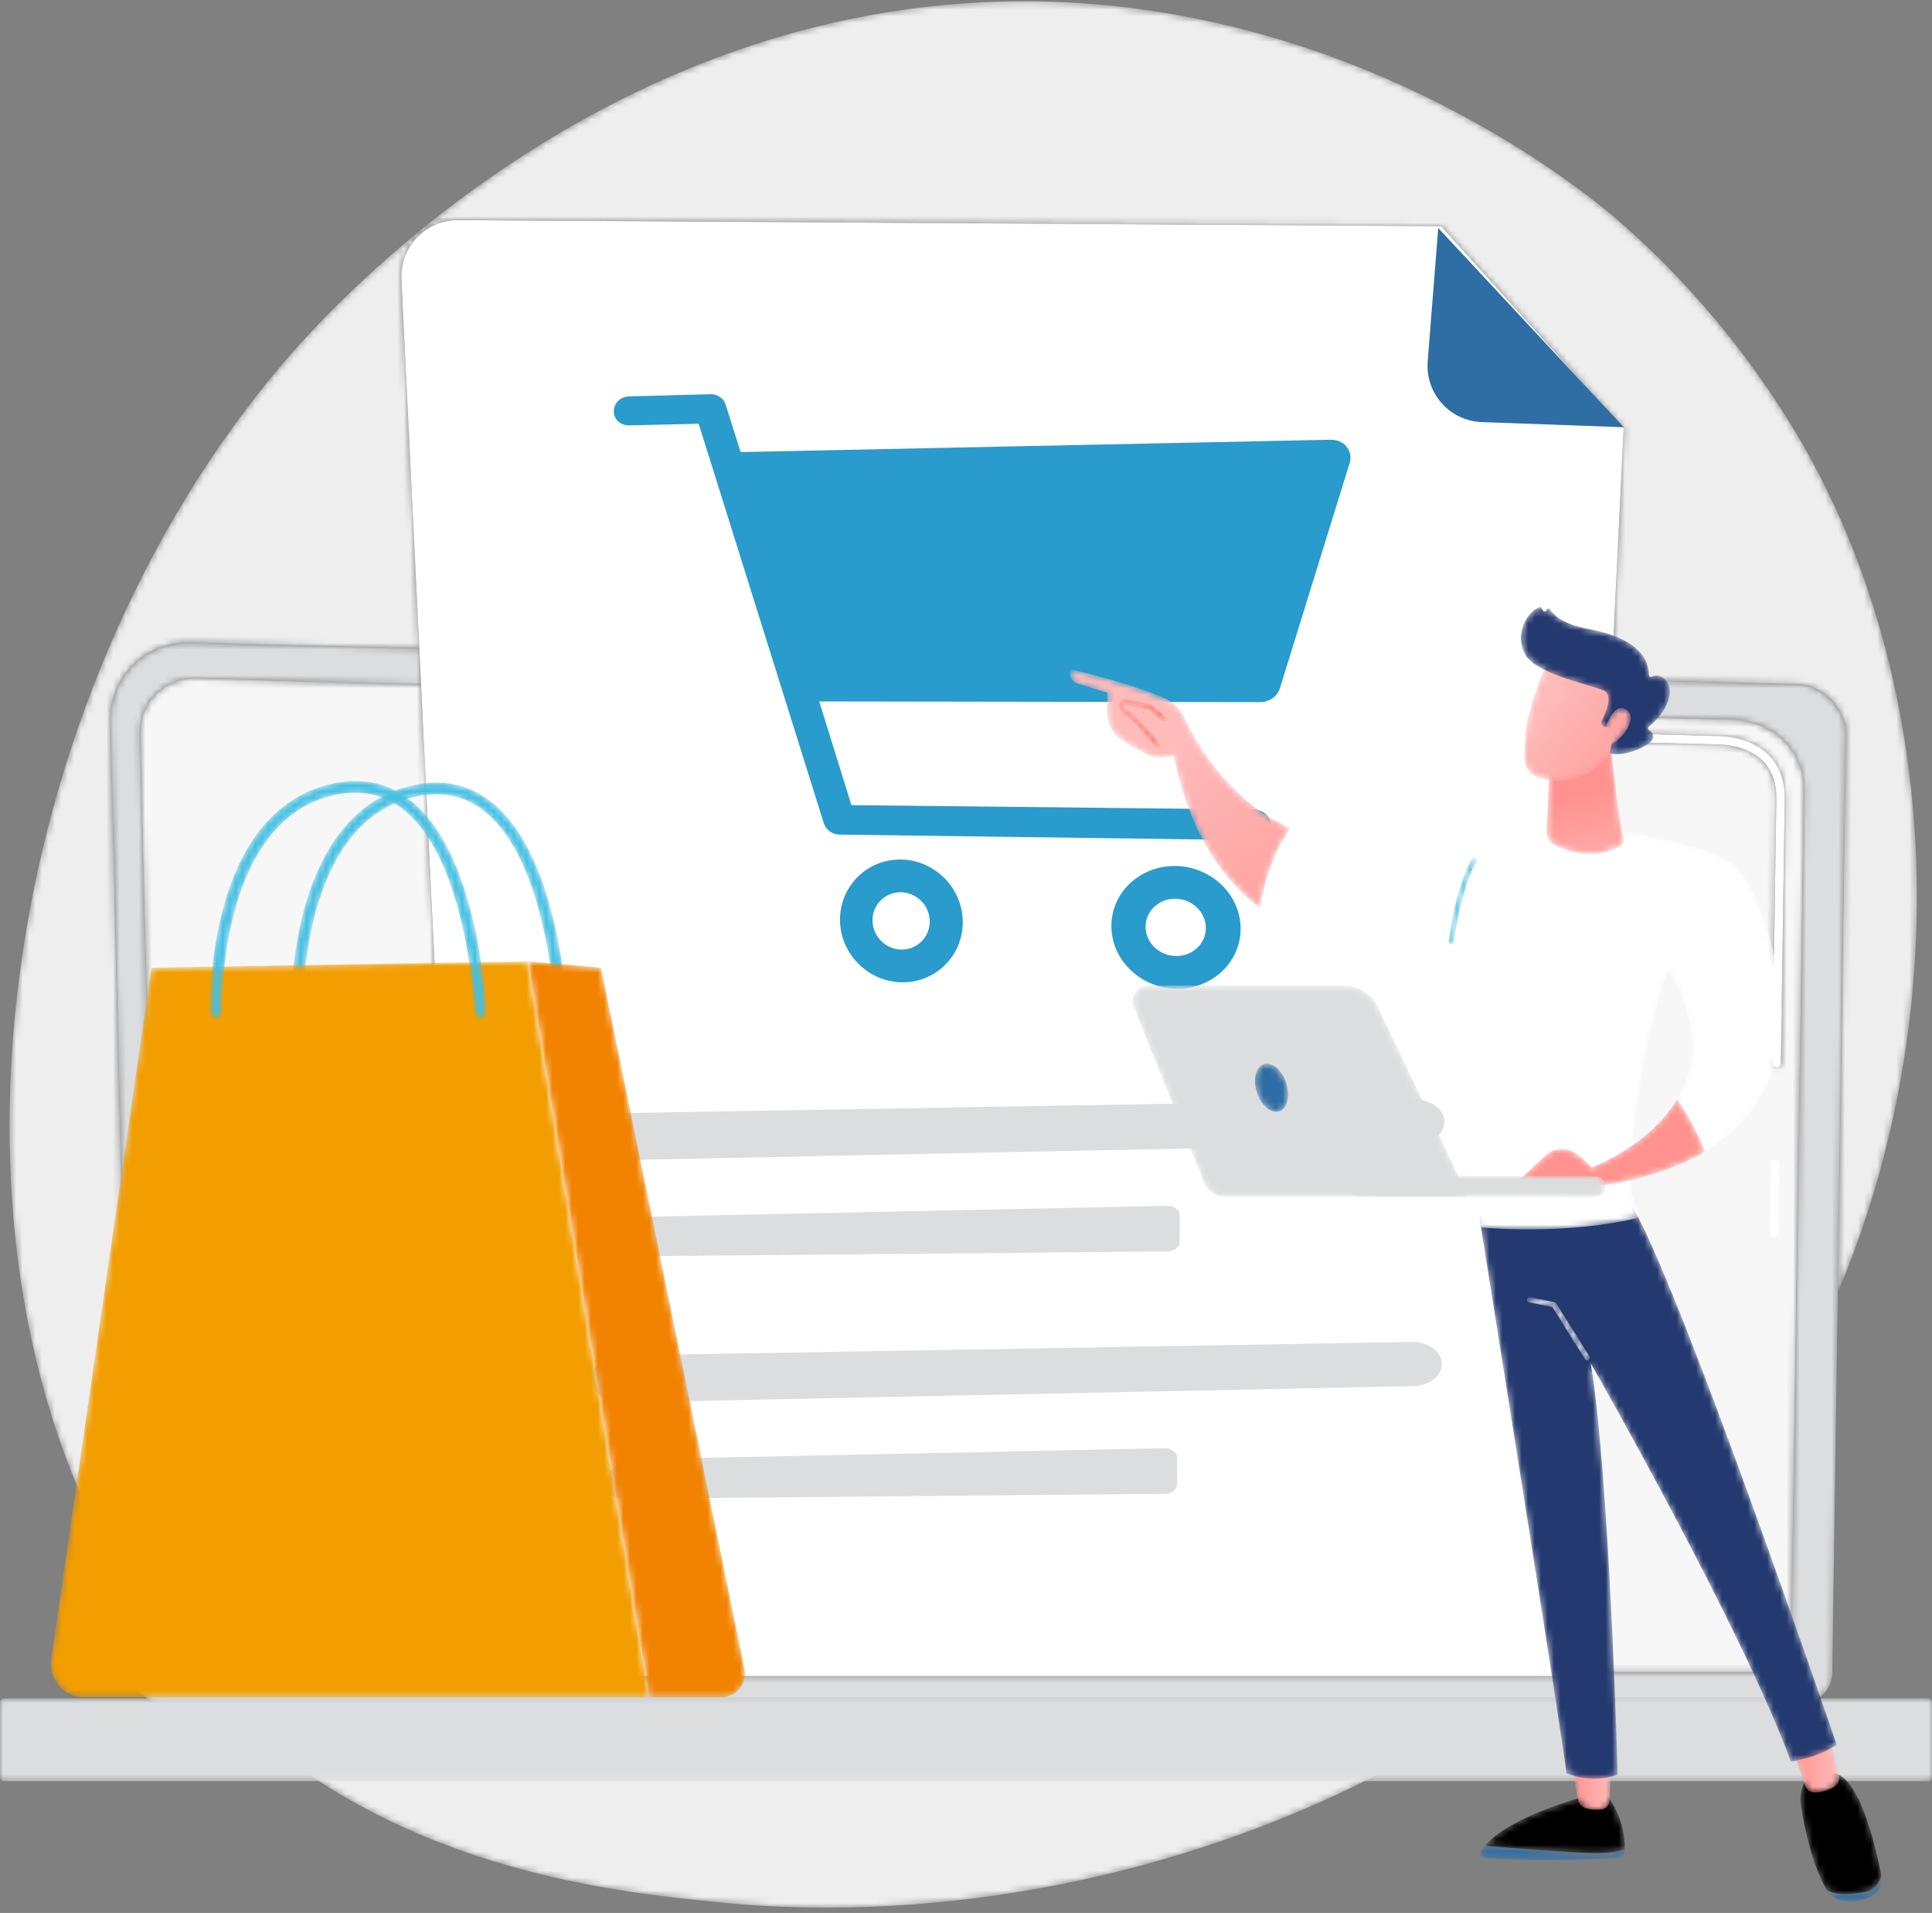 <svg width="299" height="296" viewBox="0 0 299 296" fill="none" xmlns="http://www.w3.org/2000/svg">
<rect x="0" y="0" width="299" height="296" fill="#808080" stroke="none"/>
<mask id="mask0_589_88" style="mask-type:luminance" maskUnits="userSpaceOnUse" x="1" y="0" width="296" height="296">
<path d="M127.946 295.184C122.275 295.184 116.697 294.909 111.254 294.362C94.43 292.673 60.58 289.276 34.547 263.781C34.453 263.688 34.36 263.599 34.266 263.505H231.813C200.63 284.931 162.568 295.184 127.946 295.184ZM20.271 246.018C-12.871 193.4 -0.431 108.107 43.835 56.17C50.118 48.798 92.907 0.191 158.423 0.191C159.637 0.191 160.856 0.208 162.085 0.242C211.565 1.607 245.812 30.17 249.975 33.727C255.233 38.219 266.819 48.88 277.136 65.651C300.859 104.218 302.55 157.191 284.42 199.977L285.678 113.074C285.678 110.59 282.855 105.825 277.667 105.825C277.474 105.825 277.277 105.831 277.078 105.845L249.384 105.129L251.277 66.237L223.001 35.001L70.877 34.069C70.859 34.069 70.84 34.069 70.822 34.069C65.848 34.069 61.88 38.233 62.126 43.208L64.894 100.355L29.218 99.431C29.116 99.429 29.013 99.428 28.911 99.428C25.784 99.428 22.78 100.666 20.56 102.878C18.268 105.162 17.014 108.285 17.091 111.519L20.271 246.018Z" fill="white"/>
</mask>
<g mask="url(#mask0_589_88)">
<path d="M127.946 295.184C122.275 295.184 116.697 294.909 111.254 294.362C94.43 292.673 60.58 289.276 34.547 263.781C34.453 263.688 34.36 263.599 34.266 263.505H231.813C200.63 284.931 162.568 295.184 127.946 295.184ZM20.271 246.018C-12.871 193.4 -0.431 108.107 43.835 56.17C50.118 48.798 92.907 0.191 158.423 0.191C159.637 0.191 160.856 0.208 162.085 0.242C211.565 1.607 245.812 30.17 249.975 33.727C255.233 38.219 266.819 48.88 277.136 65.651C300.859 104.218 302.55 157.191 284.42 199.977L285.678 113.074C285.678 110.59 282.855 105.825 277.667 105.825C277.474 105.825 277.277 105.831 277.078 105.845L249.384 105.129L251.277 66.237L223.001 35.001L70.877 34.069C70.859 34.069 70.84 34.069 70.822 34.069C65.848 34.069 61.88 38.233 62.126 43.208L64.894 100.355L29.218 99.431C29.116 99.429 29.013 99.428 28.911 99.428C25.784 99.428 22.78 100.666 20.56 102.878C18.268 105.162 17.014 108.285 17.091 111.519L20.271 246.018Z" fill="#EEEEEE"/>
</g>
<mask id="mask1_589_88" style="mask-type:luminance" maskUnits="userSpaceOnUse" x="17" y="99" width="269" height="165">
<path d="M278.877 263.505H25.264C22.684 263.505 20.574 261.397 20.574 258.82L20.271 246.018L17.091 111.519C17.014 108.285 18.268 105.162 20.56 102.878C22.78 100.666 25.784 99.428 28.911 99.428C29.013 99.428 29.116 99.429 29.218 99.431L64.894 100.355L65.163 105.926L30.193 104.989C30.119 104.986 30.044 104.985 29.97 104.985C27.776 104.985 25.668 105.856 24.11 107.41C22.5 109.016 21.614 111.214 21.671 113.487L25.204 254.324C25.204 256.764 27.2 258.762 29.641 258.762H72.564L72.592 259.34H241.878L241.906 258.762H272.761C275.202 258.762 277.199 256.764 277.199 254.324L279.19 122.016C278.962 114.274 272.356 111.354 268.1 111.354C267.979 111.354 267.86 111.356 267.743 111.361L249.105 110.861L249.384 105.129L277.078 105.845C277.277 105.831 277.474 105.825 277.667 105.825C282.855 105.825 285.678 110.59 285.678 113.074L284.42 199.977L283.567 258.82C283.567 261.397 281.457 263.505 278.877 263.505Z" fill="white"/>
</mask>
<g mask="url(#mask1_589_88)">
<path d="M278.877 263.505H25.264C22.684 263.505 20.574 261.397 20.574 258.82L20.271 246.018L17.091 111.519C17.014 108.285 18.268 105.162 20.56 102.878C22.78 100.666 25.784 99.428 28.911 99.428C29.013 99.428 29.116 99.429 29.218 99.431L64.894 100.355L65.163 105.926L30.193 104.989C30.119 104.986 30.044 104.985 29.97 104.985C27.776 104.985 25.668 105.856 24.11 107.41C22.5 109.016 21.614 111.214 21.671 113.487L25.204 254.324C25.204 256.764 27.2 258.762 29.641 258.762H72.564L72.592 259.34H241.878L241.906 258.762H272.761C275.202 258.762 277.199 256.764 277.199 254.324L279.19 122.016C278.962 114.274 272.356 111.354 268.1 111.354C267.979 111.354 267.86 111.356 267.743 111.361L249.105 110.861L249.384 105.129L277.078 105.845C277.277 105.831 277.474 105.825 277.667 105.825C282.855 105.825 285.678 110.59 285.678 113.074L284.42 199.977L283.567 258.82C283.567 261.397 281.457 263.505 278.877 263.505Z" fill="#DBDDDF"/>
</g>
<mask id="mask2_589_88" style="mask-type:luminance" maskUnits="userSpaceOnUse" x="21" y="104" width="259" height="155">
<path d="M272.762 258.762H241.907L248.917 114.74L265.523 115.186C265.543 115.185 265.616 115.183 265.734 115.183C266.656 115.183 270.308 115.339 272.709 117.638C274.159 119.028 274.9 120.977 274.911 123.418L274.307 164.515C274.302 164.873 274.589 165.169 274.948 165.174H274.959C275.313 165.174 275.602 164.89 275.608 164.534L276.211 123.425C276.199 120.605 275.323 118.342 273.608 116.7C270.908 114.112 267.009 113.879 265.825 113.879C265.674 113.879 265.566 113.884 265.512 113.887L248.98 113.443L249.106 110.861L267.744 111.361C267.861 111.356 267.98 111.354 268.101 111.354C272.356 111.354 278.963 114.274 279.191 122.016L277.199 254.324C277.199 256.764 275.203 258.762 272.762 258.762ZM72.564 258.762H29.642C27.201 258.762 25.204 256.764 25.204 254.324L21.672 113.487C21.614 111.214 22.5 109.016 24.111 107.41C25.669 105.856 27.776 104.985 29.971 104.985C30.045 104.985 30.119 104.986 30.193 104.989L65.164 105.926L72.564 258.762Z" fill="white"/>
</mask>
<g mask="url(#mask2_589_88)">
<path d="M272.762 258.762H241.907L248.917 114.74L265.523 115.186C265.543 115.185 265.616 115.183 265.734 115.183C266.656 115.183 270.308 115.339 272.709 117.638C274.159 119.028 274.9 120.977 274.911 123.418L274.307 164.515C274.302 164.873 274.589 165.169 274.948 165.174H274.959C275.313 165.174 275.602 164.89 275.608 164.534L276.211 123.425C276.199 120.605 275.323 118.342 273.608 116.7C270.908 114.112 267.009 113.879 265.825 113.879C265.674 113.879 265.566 113.884 265.512 113.887L248.98 113.443L249.106 110.861L267.744 111.361C267.861 111.356 267.98 111.354 268.101 111.354C272.356 111.354 278.963 114.274 279.191 122.016L277.199 254.324C277.199 256.764 275.203 258.762 272.762 258.762ZM72.564 258.762H29.642C27.201 258.762 25.204 256.764 25.204 254.324L21.672 113.487C21.614 111.214 22.5 109.016 24.111 107.41C25.669 105.856 27.776 104.985 29.971 104.985C30.045 104.985 30.119 104.986 30.193 104.989L65.164 105.926L72.564 258.762Z" fill="#F7F7F7"/>
</g>
<path d="M274.572 191.469H274.562C274.203 191.463 273.917 191.168 273.922 190.808L274.079 180.079C274.084 179.723 274.375 179.438 274.729 179.438H274.738C275.098 179.444 275.385 179.739 275.379 180.098L275.222 190.828C275.217 191.183 274.927 191.469 274.572 191.469Z" fill="white"/>
<path d="M274.958 165.174H274.947C274.588 165.169 274.301 164.873 274.307 164.515L274.91 123.418C274.899 120.977 274.158 119.028 272.708 117.638C270.001 115.045 265.702 115.177 265.522 115.186L189.595 113.149C189.236 113.141 188.953 112.842 188.962 112.482C188.972 112.123 189.248 111.818 189.63 111.85L265.512 113.887C265.984 113.858 270.56 113.779 273.607 116.7C275.322 118.342 276.198 120.605 276.21 123.425L275.607 164.534C275.601 164.89 275.312 165.174 274.958 165.174Z" fill="white"/>
<mask id="mask3_589_88" style="mask-type:luminance" maskUnits="userSpaceOnUse" x="-1" y="262" width="300" height="14">
<path d="M0.595 275.604H298.405C298.732 275.604 299 275.336 299 275.008V263.393C299 263.067 298.732 262.798 298.405 262.798H0.595C0.268 262.798 -0 263.067 -0 263.393V275.008C-0 275.336 0.268 275.604 0.595 275.604Z" fill="white"/>
</mask>
<g mask="url(#mask3_589_88)">
<path d="M0.595 275.604H298.405C298.732 275.604 299 275.336 299 275.008V263.393C299 263.067 298.732 262.798 298.405 262.798H0.595C0.268 262.798 -0 263.067 -0 263.393V275.008C-0 275.336 0.268 275.604 0.595 275.604Z" fill="#DBDDDF"/>
</g>
<path d="M223.002 35.001L70.877 34.069C65.878 34.039 61.879 38.215 62.127 43.208L72.593 259.34H241.878L251.278 66.237L223.002 35.001Z" fill="white"/>
<path d="M229.327 65.312C224.371 65.137 220.562 60.866 220.952 55.923L222.583 35.285L251.307 66.111L229.327 65.312Z" fill="#2E6EA5"/>
<path d="M96.383 172.233C117.472 171.892 198.423 170.495 218.864 170.142C221.443 170.098 223.563 171.66 223.549 173.59C223.537 175.427 221.583 176.922 219.13 176.973L96.725 179.507C94.367 179.556 92.34 178.252 92.049 176.499L91.975 176.056C91.644 174.052 93.687 172.276 96.383 172.233Z" fill="#DBDDDF"/>
<path d="M94.908 193.691C95.263 194.142 95.914 194.418 96.612 194.411L180.656 193.639C181.711 193.63 182.559 192.99 182.566 192.2L182.595 188.054C182.601 187.23 181.691 186.564 180.591 186.588L98.885 188.295C95.246 188.371 93.06 191.337 94.908 193.691Z" fill="#DBDDDF"/>
<path d="M95.978 209.738C117.066 209.397 198.017 208 218.459 207.647C221.037 207.603 223.157 209.164 223.143 211.095C223.131 212.933 221.178 214.427 218.724 214.478L96.319 217.012C93.961 217.061 91.935 215.757 91.643 214.004L91.57 213.56C91.237 211.557 93.281 209.781 95.978 209.738Z" fill="#DBDDDF"/>
<path d="M94.502 231.195C94.856 231.647 95.508 231.922 96.207 231.915L180.25 231.144C181.306 231.135 182.154 230.495 182.159 229.705L182.189 225.558C182.194 224.734 181.285 224.07 180.185 224.093L98.478 225.801C94.839 225.876 92.653 228.841 94.502 231.195Z" fill="#DBDDDF"/>
<path d="M193.96 130C193.944 130 193.928 130 193.913 130L129.903 129.142C128.795 129.127 127.817 128.411 127.491 127.372L108.13 65.569L97.431 65.822C97.406 65.822 97.384 65.822 97.359 65.822C96.05 65.822 95 64.952 95 63.637C95 62.298 96.087 61.365 97.431 61.329L109.95 61.001C109.973 61 109.996 61 110.019 61C111.075 61 112 61.646 112.314 62.643L114.618 69.953L205.813 68.043C205.846 68.041 205.877 68.041 205.909 68.041C206.875 68.041 207.779 68.351 208.361 69.068C208.964 69.808 209.153 70.742 208.873 71.651L198.095 106.462C197.704 107.727 196.474 108.642 195.077 108.642C195.076 108.642 195.074 108.642 195.073 108.642L126.784 108.538L131.77 124.584L193.913 125.253C195.415 125.27 196.635 126.242 196.635 127.66C196.635 129.064 195.441 130 193.96 130Z" fill="#299BCC"/>
<path d="M139.707 152C139.621 152 139.535 151.999 139.448 151.996C134.226 151.855 130 147.504 130 142.296C130 137.138 134.143 133 139.294 133C139.345 133 139.397 133 139.448 133C144.702 133.084 149 137.438 149 142.704C149 147.883 144.843 152 139.707 152ZM139.363 138.065C136.962 138.065 135.026 139.994 135.026 142.403C135.026 144.841 137.007 146.873 139.448 146.93C139.485 146.932 139.52 146.932 139.556 146.932C141.954 146.932 143.892 145.007 143.892 142.594C143.892 140.143 141.896 138.113 139.448 138.067C139.42 138.065 139.391 138.065 139.363 138.065Z" fill="#299BCC"/>
<path d="M182.223 153C182.131 153 182.037 152.999 181.943 152.996C176.447 152.852 172 148.498 172 143.29C172 138.136 176.356 134 181.777 134C181.832 134 181.888 134.001 181.943 134.001C187.474 134.087 192 138.443 192 143.708C192 148.886 187.627 153 182.223 153ZM181.852 139.066C179.325 139.066 177.289 140.993 177.289 143.402C177.289 145.839 179.374 147.87 181.943 147.931C181.982 147.932 182.02 147.932 182.06 147.932C184.583 147.932 186.622 146.01 186.622 143.597C186.622 141.147 184.52 139.114 181.943 139.066C181.913 139.066 181.882 139.066 181.852 139.066Z" fill="#299BCC"/>
<mask id="mask4_589_88" style="mask-type:luminance" maskUnits="userSpaceOnUse" x="45" y="121" width="43" height="37">
<path d="M45.94 157.867C45.454 157.867 45.053 157.481 45.038 156.993C45.028 156.665 44.82 148.863 47.117 140.532C50.21 129.312 56.415 122.661 65.06 121.301C69.295 120.633 73.07 121.633 76.279 124.272C86.736 132.874 87.731 155.953 87.769 156.93C87.788 157.429 87.399 157.848 86.901 157.867C86.399 157.879 85.984 157.497 85.965 156.999C85.956 156.768 84.963 133.75 75.13 125.664C72.338 123.369 69.044 122.499 65.34 123.083C46.126 126.108 46.833 156.629 46.843 156.938C46.858 157.436 46.466 157.852 45.968 157.867H45.94Z" fill="white"/>
</mask>
<g mask="url(#mask4_589_88)">
<path d="M45.94 157.867C45.454 157.867 45.053 157.481 45.038 156.993C45.028 156.665 44.82 148.863 47.117 140.532C50.21 129.312 56.415 122.661 65.06 121.301C69.295 120.633 73.07 121.633 76.279 124.272C86.736 132.874 87.731 155.953 87.769 156.93C87.788 157.429 87.399 157.848 86.901 157.867C86.399 157.879 85.984 157.497 85.965 156.999C85.956 156.768 84.963 133.75 75.13 125.664C72.338 123.369 69.044 122.499 65.34 123.083C46.126 126.108 46.833 156.629 46.843 156.938C46.858 157.436 46.466 157.852 45.968 157.867H45.94Z" fill="#44BFE2"/>
</g>
<mask id="mask5_589_88" style="mask-type:luminance" maskUnits="userSpaceOnUse" x="7" y="148" width="94" height="115">
<path d="M7.922 256.687L23.431 149.741L81.691 148.761L100.468 262.631H12.967C9.854 262.631 7.468 259.82 7.922 256.687Z" fill="white"/>
</mask>
<g mask="url(#mask5_589_88)">
<path d="M7.922 256.687L23.431 149.741L81.691 148.761L100.468 262.631H12.967C9.854 262.631 7.468 259.82 7.922 256.687Z" fill="#F29D00"/>
</g>
<mask id="mask6_589_88" style="mask-type:luminance" maskUnits="userSpaceOnUse" x="81" y="148" width="35" height="115">
<path d="M93.004 149.741L81.69 148.761L100.468 262.631H111.701C113.978 262.631 115.68 260.503 115.216 258.235L93.004 149.741Z" fill="white"/>
</mask>
<g mask="url(#mask6_589_88)">
<path d="M93.004 149.741L81.69 148.761L100.468 262.631H111.701C113.978 262.631 115.68 260.503 115.216 258.235L93.004 149.741Z" fill="#F28300"/>
</g>
<mask id="mask7_589_88" style="mask-type:luminance" maskUnits="userSpaceOnUse" x="32" y="120" width="44" height="38">
<path d="M74.347 157.623C73.865 157.623 73.465 157.241 73.445 156.754C73.437 156.523 72.444 133.505 62.611 125.42C59.819 123.124 56.526 122.255 52.821 122.839C33.622 125.86 34.314 156.385 34.324 156.692C34.339 157.191 33.947 157.607 33.449 157.622C32.945 157.643 32.535 157.245 32.519 156.747C32.509 156.419 32.301 148.618 34.598 140.288C37.691 129.066 43.896 122.416 52.541 121.055C56.777 120.388 60.551 121.388 63.759 124.027C74.218 132.629 75.212 155.707 75.249 156.686C75.268 157.184 74.88 157.603 74.382 157.622C74.371 157.623 74.359 157.623 74.347 157.623Z" fill="white"/>
</mask>
<g mask="url(#mask7_589_88)">
<path d="M74.347 157.623C73.865 157.623 73.465 157.241 73.445 156.754C73.437 156.523 72.444 133.505 62.611 125.42C59.819 123.124 56.526 122.255 52.821 122.839C33.622 125.86 34.314 156.385 34.324 156.692C34.339 157.191 33.947 157.607 33.449 157.622C32.945 157.643 32.535 157.245 32.519 156.747C32.509 156.419 32.301 148.618 34.598 140.288C37.691 129.066 43.896 122.416 52.541 121.055C56.777 120.388 60.551 121.388 63.759 124.027C74.218 132.629 75.212 155.707 75.249 156.686C75.268 157.184 74.88 157.603 74.382 157.622C74.371 157.623 74.359 157.623 74.347 157.623Z" fill="#44BFE2"/>
</g>
<mask id="mask8_589_88" style="mask-type:luminance" maskUnits="userSpaceOnUse" x="229" y="285" width="23" height="3">
<path d="M229.804 285.622C233.623 285.952 240.247 286.488 245.471 286.718C248.61 286.856 250.418 286.549 251.459 286.132C251.457 286.249 251.454 286.36 251.45 286.463C251.425 287.013 250.979 287.452 250.423 287.483C240.554 288.034 232.704 287.674 229.91 287.503C229.333 287.469 228.988 286.841 229.283 286.348C229.432 286.101 229.61 285.86 229.804 285.622Z" fill="white"/>
</mask>
<g mask="url(#mask8_589_88)">
<path d="M229.804 285.622C233.623 285.952 240.247 286.488 245.471 286.718C248.61 286.856 250.418 286.549 251.459 286.132C251.457 286.249 251.454 286.36 251.45 286.463C251.425 287.013 250.979 287.452 250.423 287.483C240.554 288.034 232.704 287.674 229.91 287.503C229.333 287.469 228.988 286.841 229.283 286.348C229.432 286.101 229.61 285.86 229.804 285.622Z" fill="#2E6EA5"/>
</g>
<mask id="mask9_589_88" style="mask-type:luminance" maskUnits="userSpaceOnUse" x="229" y="277" width="23" height="10">
<path d="M245.47 286.718C240.247 286.488 233.622 285.952 229.804 285.622C233.558 281.017 245.47 277.913 245.47 277.913H248.835C251.149 281.249 251.484 284.425 251.459 286.132C250.418 286.549 248.61 286.856 245.47 286.718Z" fill="white"/>
</mask>
<g mask="url(#mask9_589_88)">
<path d="M245.47 286.718C240.247 286.488 233.622 285.952 229.804 285.622C233.558 281.017 245.47 277.913 245.47 277.913H248.835C251.149 281.249 251.484 284.425 251.459 286.132C250.418 286.549 248.61 286.856 245.47 286.718Z" fill="black"/>
</g>
<mask id="mask10_589_88" style="mask-type:luminance" maskUnits="userSpaceOnUse" x="243" y="272" width="7" height="9">
<path d="M249.401 272.421L249.086 278.652C249.052 279.326 248.548 279.893 247.871 279.99C247.199 280.085 246.299 280.098 245.344 279.78C244.757 279.584 244.321 279.09 244.212 278.486L243.125 272.421H249.401Z" fill="white"/>
</mask>
<g mask="url(#mask10_589_88)">
<path d="M249.401 272.421L249.086 278.652C249.052 279.326 248.548 279.893 247.871 279.99C247.199 280.085 246.299 280.098 245.344 279.78C244.757 279.584 244.321 279.09 244.212 278.486L243.125 272.421H249.401Z" fill="url(#paint0_linear_589_88)"/>
</g>
<mask id="mask11_589_88" style="mask-type:luminance" maskUnits="userSpaceOnUse" x="282" y="290" width="10" height="5">
<path d="M288.452 292.809C290.107 292.511 290.856 291.4 291.171 290.211C291.172 290.222 291.174 290.232 291.176 290.243C291.42 291.496 290.856 292.795 289.726 293.414C288.362 294.16 286.87 294.287 285.712 294.226C284.469 294.16 283.329 293.495 282.702 292.432L282.693 292.415C283.94 293.213 285.691 293.307 288.452 292.809Z" fill="white"/>
</mask>
<g mask="url(#mask11_589_88)">
<path d="M288.452 292.809C290.107 292.511 290.856 291.4 291.171 290.211C291.172 290.222 291.174 290.232 291.176 290.243C291.42 291.496 290.856 292.795 289.726 293.414C288.362 294.16 286.87 294.287 285.712 294.226C284.469 294.16 283.329 293.495 282.702 292.432L282.693 292.415C283.94 293.213 285.691 293.307 288.452 292.809Z" fill="#2E6EA5"/>
</g>
<mask id="mask12_589_88" style="mask-type:luminance" maskUnits="userSpaceOnUse" x="278" y="274" width="14" height="20">
<path d="M280.646 274.341H283.421C287.648 274.229 290.302 285.749 291.171 290.211C290.856 291.4 290.107 292.511 288.452 292.809C285.691 293.307 283.94 293.213 282.693 292.415C280.41 288.532 279.277 282.845 278.734 279.525C278.114 275.75 280.646 274.341 280.646 274.341Z" fill="white"/>
</mask>
<g mask="url(#mask12_589_88)">
<path d="M280.646 274.341H283.421C287.648 274.229 290.302 285.749 291.171 290.211C290.856 291.4 290.107 292.511 288.452 292.809C285.691 293.307 283.94 293.213 282.693 292.415C280.41 288.532 279.277 282.845 278.734 279.525C278.114 275.75 280.646 274.341 280.646 274.341Z" fill="black"/>
</g>
<mask id="mask13_589_88" style="mask-type:luminance" maskUnits="userSpaceOnUse" x="277" y="268" width="8" height="10">
<path d="M283.065 268.557L284.605 274.685C284.794 275.436 284.434 276.214 283.74 276.57C282.878 277.012 281.665 277.477 280.549 277.343C280.024 277.28 279.589 276.91 279.415 276.416L277.153 269.968L283.065 268.557Z" fill="white"/>
</mask>
<g mask="url(#mask13_589_88)">
<path d="M283.065 268.557L284.605 274.685C284.794 275.436 284.434 276.214 283.74 276.57C282.878 277.012 281.665 277.477 280.549 277.343C280.024 277.28 279.589 276.91 279.415 276.416L277.153 269.968L283.065 268.557Z" fill="url(#paint1_linear_589_88)"/>
</g>
<mask id="mask14_589_88" style="mask-type:luminance" maskUnits="userSpaceOnUse" x="228" y="186" width="57" height="90">
<path d="M228.865 187.847C228.865 187.847 242.634 273.914 242.407 274.387C242.407 274.387 246.209 276.116 250.355 274.608C250.355 274.608 249.111 228.599 246.192 210.957C246.192 210.957 269.692 252.08 277.154 272.572C277.154 272.572 281.046 272.107 284.267 269.987C284.267 269.987 258.967 195.967 252.216 186.108L228.865 187.847Z" fill="white"/>
</mask>
<g mask="url(#mask14_589_88)">
<path d="M228.865 187.847C228.865 187.847 242.634 273.914 242.407 274.387C242.407 274.387 246.209 276.116 250.355 274.608C250.355 274.608 249.111 228.599 246.192 210.957C246.192 210.957 269.692 252.08 277.154 272.572C277.154 272.572 281.046 272.107 284.267 269.987C284.267 269.987 258.967 195.967 252.216 186.108L228.865 187.847Z" fill="#23396F"/>
</g>
<mask id="mask15_589_88" style="mask-type:luminance" maskUnits="userSpaceOnUse" x="236" y="200" width="11" height="11">
<path d="M245.644 210.509C245.717 210.509 245.791 210.489 245.858 210.447C246.049 210.328 246.106 210.077 245.987 209.887L240.843 201.668C240.782 201.573 240.687 201.507 240.578 201.485L236.791 200.723C236.569 200.679 236.357 200.822 236.312 201.041C236.268 201.261 236.41 201.476 236.63 201.521L240.245 202.248L245.298 210.318C245.375 210.441 245.508 210.509 245.644 210.509Z" fill="white"/>
</mask>
<g mask="url(#mask15_589_88)">
<path d="M245.644 210.509C245.717 210.509 245.791 210.489 245.858 210.447C246.049 210.328 246.106 210.077 245.987 209.887L240.843 201.668C240.782 201.573 240.687 201.507 240.578 201.485L236.791 200.723C236.569 200.679 236.357 200.822 236.312 201.041C236.268 201.261 236.41 201.476 236.63 201.521L240.245 202.248L245.298 210.318C245.375 210.441 245.508 210.509 245.644 210.509Z" fill="white"/>
</g>
<mask id="mask16_589_88" style="mask-type:luminance" maskUnits="userSpaceOnUse" x="165" y="103" width="35" height="38">
<path d="M165.679 103.567C165.679 103.567 174.97 105.616 180.621 108.226C181.743 108.744 182.639 109.65 183.149 110.767C184.839 114.469 189.896 123.753 199.702 128.183C198.289 130.058 196.016 133.957 195.025 140.51C189.135 136.126 184.051 128.805 181.61 116.799C181.61 116.799 179.75 117.809 177.431 116.683C176.206 116.088 174.792 115.244 173.73 114.58C172.671 113.919 171.883 112.891 171.578 111.69C171.173 110.105 171.411 108.711 171.411 107.215L166.636 105.734C166.636 105.734 165.2 105.193 165.679 103.567Z" fill="white"/>
</mask>
<g mask="url(#mask16_589_88)">
<path d="M165.679 103.567C165.679 103.567 174.97 105.616 180.621 108.226C181.743 108.744 182.639 109.65 183.149 110.767C184.839 114.469 189.896 123.753 199.702 128.183C198.289 130.058 196.016 133.957 195.025 140.51C189.135 136.126 184.051 128.805 181.61 116.799C181.61 116.799 179.75 117.809 177.431 116.683C176.206 116.088 174.792 115.244 173.73 114.58C172.671 113.919 171.883 112.891 171.578 111.69C171.173 110.105 171.411 108.711 171.411 107.215L166.636 105.734C166.636 105.734 165.2 105.193 165.679 103.567Z" fill="url(#paint2_linear_589_88)"/>
</g>
<mask id="mask17_589_88" style="mask-type:luminance" maskUnits="userSpaceOnUse" x="195" y="127" width="81" height="64">
<path d="M195.026 140.51C196.016 133.957 198.29 130.058 199.703 128.183C205.794 130.936 213.719 131.816 223.81 128.319C224.74 127.997 225.71 127.808 226.693 127.75C232.065 127.435 249.768 126.86 264.417 131.7C267.499 132.719 269.996 134.998 271.282 137.951C275.245 147.044 281.66 167.752 263.851 178.208C262.482 174.811 260.903 172.08 259.553 170.073C262.421 165.237 263.27 158.629 258.181 150.024C254.47 160.046 252.728 174.667 252.365 181.138C252.245 183.268 252.619 185.395 253.454 187.361L253.546 187.576C253.725 187.997 253.479 188.481 253.029 188.582C243.003 190.833 232.575 190.222 229.46 189.964C228.904 189.919 228.441 189.521 228.314 188.983C223.439 168.44 223.427 154.427 224.621 145.569C220.06 146.589 206.114 148.763 195.026 140.51Z" fill="white"/>
</mask>
<g mask="url(#mask17_589_88)">
<path d="M195.026 140.51C196.016 133.957 198.29 130.058 199.703 128.183C205.794 130.936 213.719 131.816 223.81 128.319C224.74 127.997 225.71 127.808 226.693 127.75C232.065 127.435 249.768 126.86 264.417 131.7C267.499 132.719 269.996 134.998 271.282 137.951C275.245 147.044 281.66 167.752 263.851 178.208C262.482 174.811 260.903 172.08 259.553 170.073C262.421 165.237 263.27 158.629 258.181 150.024C254.47 160.046 252.728 174.667 252.365 181.138C252.245 183.268 252.619 185.395 253.454 187.361L253.546 187.576C253.725 187.997 253.479 188.481 253.029 188.582C243.003 190.833 232.575 190.222 229.46 189.964C228.904 189.919 228.441 189.521 228.314 188.983C223.439 168.44 223.427 154.427 224.621 145.569C220.06 146.589 206.114 148.763 195.026 140.51Z" fill="white"/>
</g>
<mask id="mask18_589_88" style="mask-type:luminance" maskUnits="userSpaceOnUse" x="224" y="132" width="5" height="15">
<path d="M224.601 146.122C224.802 146.122 224.977 145.972 225.004 145.768C226.149 137.12 228.481 133.345 228.503 133.308C228.623 133.118 228.568 132.866 228.378 132.746C228.188 132.627 227.937 132.683 227.817 132.872C227.717 133.029 225.37 136.808 224.197 145.662C224.168 145.884 224.325 146.088 224.547 146.118C224.566 146.121 224.583 146.122 224.601 146.122Z" fill="white"/>
</mask>
<g mask="url(#mask18_589_88)">
<path d="M224.601 146.122C224.802 146.122 224.977 145.972 225.004 145.768C226.149 137.12 228.481 133.345 228.503 133.308C228.623 133.118 228.568 132.866 228.378 132.746C228.188 132.627 227.937 132.683 227.817 132.872C227.717 133.029 225.37 136.808 224.197 145.662C224.168 145.884 224.325 146.088 224.547 146.118C224.566 146.121 224.583 146.122 224.601 146.122Z" fill="#44BFE2"/>
</g>
<mask id="mask19_589_88" style="mask-type:luminance" maskUnits="userSpaceOnUse" x="239" y="115" width="13" height="18">
<path d="M249.343 115.783C249.343 115.783 250.358 126.507 251.251 129.679C251.386 130.161 251.177 130.669 250.74 130.918C249.224 131.784 245.589 133.197 240.616 130.76C239.81 130.365 239.327 129.526 239.364 128.636L239.802 118.274L249.343 115.783Z" fill="white"/>
</mask>
<g mask="url(#mask19_589_88)">
<path d="M249.343 115.783C249.343 115.783 250.358 126.507 251.251 129.679C251.386 130.161 251.177 130.669 250.74 130.918C249.224 131.784 245.589 133.197 240.616 130.76C239.81 130.365 239.327 129.526 239.364 128.636L239.802 118.274L249.343 115.783Z" fill="url(#paint3_linear_589_88)"/>
</g>
<mask id="mask20_589_88" style="mask-type:luminance" maskUnits="userSpaceOnUse" x="235" y="102" width="18" height="19">
<path d="M239.583 102.064C239.583 102.064 236.339 109.516 236.121 113.427C235.904 117.339 235.061 119.877 239.583 120.664C244.106 121.452 247.916 119.199 249.981 115.303C249.981 115.303 253.214 109.3 252.489 106.841C251.763 104.382 239.583 102.064 239.583 102.064Z" fill="white"/>
</mask>
<g mask="url(#mask20_589_88)">
<path d="M239.583 102.064C239.583 102.064 236.339 109.516 236.121 113.427C235.904 117.339 235.061 119.877 239.583 120.664C244.106 121.452 247.916 119.199 249.981 115.303C249.981 115.303 253.214 109.3 252.489 106.841C251.763 104.382 239.583 102.064 239.583 102.064Z" fill="url(#paint4_linear_589_88)"/>
</g>
<mask id="mask21_589_88" style="mask-type:luminance" maskUnits="userSpaceOnUse" x="235" y="93" width="24" height="24">
<path d="M248.435 112.501L248.177 112.389C247.85 112.243 247.709 111.853 247.874 111.535C248.512 110.304 249.755 107.479 248.149 106.821C246.08 105.971 237.88 104.3 236.111 101.391C234.411 98.595 235.917 94.985 238.181 93.959C238.333 93.889 238.512 93.944 238.589 94.092L238.778 94.449C238.907 94.693 239.268 94.655 239.345 94.39C239.418 94.135 239.757 94.086 239.898 94.311C240.442 95.181 241.91 96.593 245.836 97.317C251.415 98.347 255.104 100.605 255.196 104.46C255.201 104.705 255.463 104.841 255.671 104.714C256.083 104.463 256.743 104.345 257.623 105.085C259.156 106.374 258.529 109.716 255.17 112.466C255.011 112.596 255.012 112.845 255.184 112.958C255.793 113.354 256.701 114.298 254.349 115.555C251.916 116.856 250.099 116.748 249.399 116.633C249.226 116.605 249.114 116.436 249.152 116.264L249.899 112.875C249.941 112.684 249.794 112.501 249.598 112.501H248.435Z" fill="white"/>
</mask>
<g mask="url(#mask21_589_88)">
<path d="M248.435 112.501L248.177 112.389C247.85 112.243 247.709 111.853 247.874 111.535C248.512 110.304 249.755 107.479 248.149 106.821C246.08 105.971 237.88 104.3 236.111 101.391C234.411 98.595 235.917 94.985 238.181 93.959C238.333 93.889 238.512 93.944 238.589 94.092L238.778 94.449C238.907 94.693 239.268 94.655 239.345 94.39C239.418 94.135 239.757 94.086 239.898 94.311C240.442 95.181 241.91 96.593 245.836 97.317C251.415 98.347 255.104 100.605 255.196 104.46C255.201 104.705 255.463 104.841 255.671 104.714C256.083 104.463 256.743 104.345 257.623 105.085C259.156 106.374 258.529 109.716 255.17 112.466C255.011 112.596 255.012 112.845 255.184 112.958C255.793 113.354 256.701 114.298 254.349 115.555C251.916 116.856 250.099 116.748 249.399 116.633C249.226 116.605 249.114 116.436 249.152 116.264L249.899 112.875C249.941 112.684 249.794 112.501 249.598 112.501H248.435Z" fill="#23396F"/>
</g>
<mask id="mask22_589_88" style="mask-type:luminance" maskUnits="userSpaceOnUse" x="248" y="109" width="5" height="7">
<path d="M248.294 113.217C248.294 113.217 249.532 108.457 251.667 109.791C253.801 111.125 250.56 115.125 248.843 115.303L248.294 113.217Z" fill="white"/>
</mask>
<g mask="url(#mask22_589_88)">
<path d="M248.294 113.217C248.294 113.217 249.532 108.457 251.667 109.791C253.801 111.125 250.56 115.125 248.843 115.303L248.294 113.217Z" fill="url(#paint5_linear_589_88)"/>
</g>
<mask id="mask23_589_88" style="mask-type:luminance" maskUnits="userSpaceOnUse" x="173" y="108" width="8" height="8">
<path d="M179.132 115.692C179.222 115.692 179.313 115.662 179.388 115.6C179.562 115.459 179.588 115.203 179.447 115.028C179.095 114.596 175.978 110.784 174.777 110.106C174.339 109.858 174.079 109.603 174.023 109.368C173.997 109.255 174.015 109.129 174.078 108.986L177.741 109.72L179.817 111.501C179.986 111.647 180.245 111.628 180.39 111.457C180.536 111.287 180.517 111.03 180.347 110.883L178.19 109.033C178.137 108.988 178.074 108.957 178.006 108.943L173.95 108.13C173.787 108.098 173.624 108.166 173.532 108.302C173.235 108.742 173.137 109.153 173.232 109.555C173.344 110.03 173.718 110.442 174.376 110.814C175.28 111.324 177.888 114.4 178.816 115.542C178.896 115.64 179.014 115.692 179.132 115.692Z" fill="white"/>
</mask>
<g mask="url(#mask23_589_88)">
<path d="M179.132 115.692C179.222 115.692 179.313 115.662 179.388 115.6C179.562 115.459 179.588 115.203 179.447 115.028C179.095 114.596 175.978 110.784 174.777 110.106C174.339 109.858 174.079 109.603 174.023 109.368C173.997 109.255 174.015 109.129 174.078 108.986L177.741 109.72L179.817 111.501C179.986 111.647 180.245 111.628 180.39 111.457C180.536 111.287 180.517 111.03 180.347 110.883L178.19 109.033C178.137 108.988 178.074 108.957 178.006 108.943L173.95 108.13C173.787 108.098 173.624 108.166 173.532 108.302C173.235 108.742 173.137 109.153 173.232 109.555C173.344 110.03 173.718 110.442 174.376 110.814C175.28 111.324 177.888 114.4 178.816 115.542C178.896 115.64 179.014 115.692 179.132 115.692Z" fill="url(#paint6_linear_589_88)"/>
</g>
<mask id="mask24_589_88" style="mask-type:luminance" maskUnits="userSpaceOnUse" x="234" y="170" width="30" height="14">
<path d="M248.452 183.362L234.112 183.539L239.131 178.815C240.379 177.641 242.283 177.45 243.723 178.385C244.566 178.932 245.48 179.673 246.272 180.656C246.272 180.656 255.217 177.388 259.553 170.073C260.903 172.08 262.482 174.811 263.851 178.208C259.964 180.49 254.925 182.284 248.452 183.362Z" fill="white"/>
</mask>
<g mask="url(#mask24_589_88)">
<path d="M248.452 183.362L234.112 183.539L239.131 178.815C240.379 177.641 242.283 177.45 243.723 178.385C244.566 178.932 245.48 179.673 246.272 180.656C246.272 180.656 255.217 177.388 259.553 170.073C260.903 172.08 262.482 174.811 263.851 178.208C259.964 180.49 254.925 182.284 248.452 183.362Z" fill="url(#paint7_linear_589_88)"/>
</g>
<mask id="mask25_589_88" style="mask-type:luminance" maskUnits="userSpaceOnUse" x="208" y="181" width="41" height="5">
<path d="M246.907 185.211C246.88 185.213 246.852 185.213 246.824 185.213L210.425 185.174C209.525 185.173 208.796 184.45 208.797 183.56C208.798 182.67 209.532 181.934 210.428 181.95L246.827 181.989C247.727 181.99 248.456 182.713 248.455 183.603C248.454 184.465 247.768 185.169 246.907 185.211Z" fill="white"/>
</mask>
<g mask="url(#mask25_589_88)">
<path d="M246.907 185.211C246.88 185.213 246.852 185.213 246.824 185.213L210.425 185.174C209.525 185.173 208.796 184.45 208.797 183.56C208.798 182.67 209.532 181.934 210.428 181.95L246.827 181.989C247.727 181.99 248.456 182.713 248.455 183.603C248.454 184.465 247.768 185.169 246.907 185.211Z" fill="#DBDDDF"/>
</g>
<mask id="mask26_589_88" style="mask-type:luminance" maskUnits="userSpaceOnUse" x="175" y="152" width="53" height="34">
<path d="M177.704 152.512H208.016C210.253 152.512 212.288 153.789 213.242 155.79L227.256 185.192H189.584C188.143 185.192 186.848 184.32 186.319 182.994L175.452 155.787C174.824 154.215 175.995 152.512 177.704 152.512Z" fill="white"/>
</mask>
<g mask="url(#mask26_589_88)">
<path d="M177.704 152.512H208.016C210.253 152.512 212.288 153.789 213.242 155.79L227.256 185.192H189.584C188.143 185.192 186.848 184.32 186.319 182.994L175.452 155.787C174.824 154.215 175.995 152.512 177.704 152.512Z" fill="#DBDDDF"/>
</g>
<mask id="mask27_589_88" style="mask-type:luminance" maskUnits="userSpaceOnUse" x="194" y="164" width="6" height="9">
<path d="M199.06 167.587C199.716 169.607 199.231 171.567 197.976 171.968C196.72 172.367 195.169 171.054 194.513 169.036C193.855 167.016 194.341 165.054 195.597 164.655C196.852 164.255 198.403 165.567 199.06 167.587Z" fill="white"/>
</mask>
<g mask="url(#mask27_589_88)">
<path d="M199.06 167.587C199.716 169.607 199.231 171.567 197.976 171.968C196.72 172.367 195.169 171.054 194.513 169.036C193.855 167.016 194.341 165.054 195.597 164.655C196.852 164.255 198.403 165.567 199.06 167.587Z" fill="#2E6EA5"/>
</g>
<defs>
<linearGradient id="paint0_linear_589_88" x1="249.401" y1="276.235" x2="243.124" y2="276.235" gradientUnits="userSpaceOnUse">
<stop stop-color="#FEBBBA"/>
<stop offset="1" stop-color="#FF928E"/>
</linearGradient>
<linearGradient id="paint1_linear_589_88" x1="284.655" y1="272.961" x2="277.153" y2="272.961" gradientUnits="userSpaceOnUse">
<stop stop-color="#FEBBBA"/>
<stop offset="1" stop-color="#FF928E"/>
</linearGradient>
<linearGradient id="paint2_linear_589_88" x1="181.475" y1="114.95" x2="211.185" y2="153.602" gradientUnits="userSpaceOnUse">
<stop stop-color="#FEBBBA"/>
<stop offset="1" stop-color="#FF928E"/>
</linearGradient>
<linearGradient id="paint3_linear_589_88" x1="247.698" y1="139.931" x2="244.448" y2="122.867" gradientUnits="userSpaceOnUse">
<stop stop-color="#FEBBBA"/>
<stop offset="1" stop-color="#FF928E"/>
</linearGradient>
<linearGradient id="paint4_linear_589_88" x1="238.904" y1="108.623" x2="257.449" y2="122.813" gradientUnits="userSpaceOnUse">
<stop stop-color="#FEBBBA"/>
<stop offset="1" stop-color="#FF928E"/>
</linearGradient>
<linearGradient id="paint5_linear_589_88" x1="241.204" y1="105.617" x2="259.749" y2="119.807" gradientUnits="userSpaceOnUse">
<stop stop-color="#FEBBBA"/>
<stop offset="1" stop-color="#FF928E"/>
</linearGradient>
<linearGradient id="paint6_linear_589_88" x1="173.197" y1="111.907" x2="180.489" y2="111.907" gradientUnits="userSpaceOnUse">
<stop stop-color="#FF928E"/>
<stop offset="1" stop-color="#FE7062"/>
</linearGradient>
<linearGradient id="paint7_linear_589_88" x1="230.331" y1="152.054" x2="243.311" y2="171.524" gradientUnits="userSpaceOnUse">
<stop stop-color="#FEBBBA"/>
<stop offset="1" stop-color="#FF928E"/>
</linearGradient>
</defs>
</svg>
